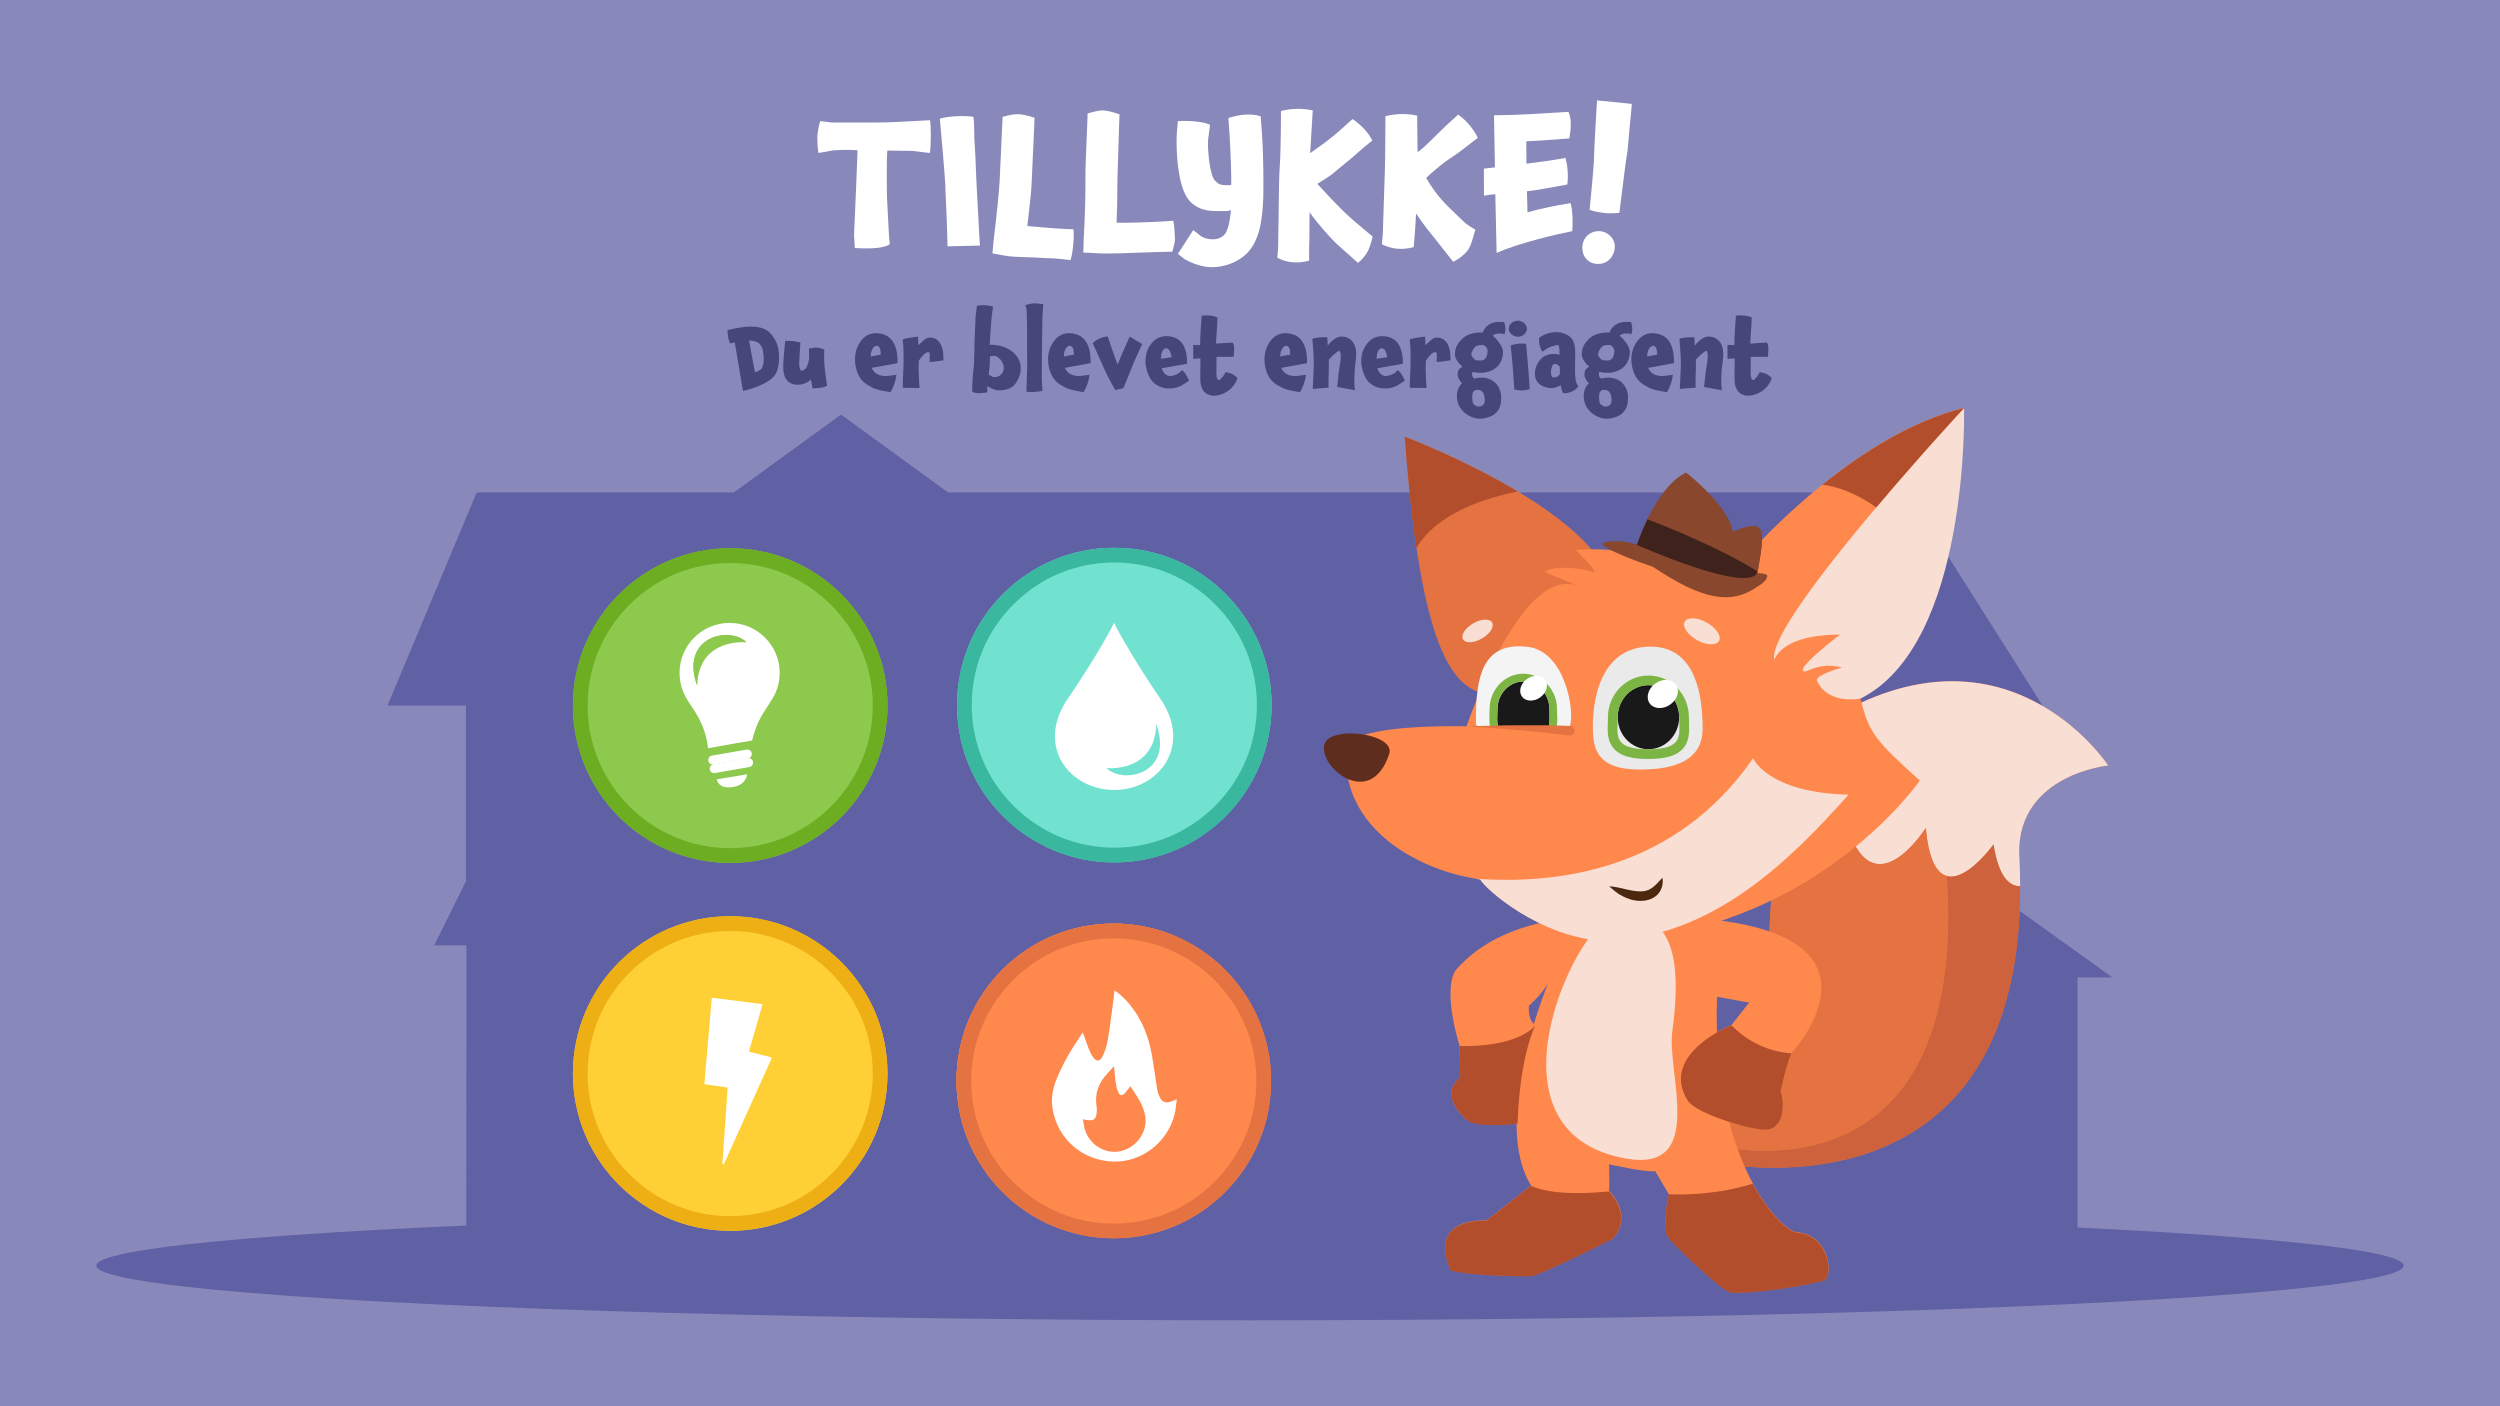 <?xml version="1.0" encoding="utf-8"?>
<!-- Generator: Adobe Illustrator 24.3.0, SVG Export Plug-In . SVG Version: 6.00 Build 0)  -->
<svg version="1.1" xmlns="http://www.w3.org/2000/svg" xmlns:xlink="http://www.w3.org/1999/xlink" x="0px" y="0px"
	width="1920px" height="1080px" viewBox="0 0 1920 1080" enable-background="new 0 0 1920 1080" xml:space="preserve">

	<g id="win">
		<rect id="background_3_" fill="#8888BA" width="1920" height="1080" />
		<ellipse id="shadow_7_" fill="#6060A5" cx="960" cy="972" rx="886" ry="42" />
		<polygon fill="#6060A5" points="1622.4,750.7 1595.5,750.7 1595.5,977.9 1014.3,977.9 1014.3,962.8 358.1,962.8 358.2,726 
		333.5,726 358.1,676.3 357.8,676.3 357.8,541.9 297.6,541.9 366.1,378.2 563.6,378.2 645.9,318.4 728.1,378.2 1465,378.2 
		1568.7,541.9 1498,541.9 1498,676.3 1518.6,676.3 1520.2,677.4 1546.4,696.2 1554.5,702 	" />
		<g>
			<path fill="#E57341" d="M1078.9,335.4c0,0,225,85.2,139.8,156.8C1139.1,559,1095.9,567.2,1078.9,335.4z" />
			<path fill="#B24E2B" d="M1165.7,377.5c-23.8,4.6-61.8,16.1-77.9,43.4c-3.5-23.9-6.5-52.2-9-85.5
			C1078.9,335.4,1123.7,352.4,1165.7,377.5z" />
			<path fill="#F9DED4" d="M1508.4,313.3c0,0,4.7,181.3-79.7,223.3c-84.4,42-77-56.9-77-56.9L1508.4,313.3z" />
			<path fill="#E57341" d="M1619.1,587.9c0,0-84.1-128.7-232.9-23.1c-30.4,21.6-26.2,210-34.8,260.7l-77.2-4.6l39.1,71.3
			c0,0,254.4,58,237.3-238.1C1550.7,594.6,1619.1,587.9,1619.1,587.9z" />
			<path fill="#F9DED4" d="M1550.7,654.2c0.5,9.2,0.8,18,0.8,26.5c-8.4,0-16.6-7.4-20.5-32.1c0,0-45.4,63.2-52.1-12.7
			c0,0-41.7,66.2-61.8-5.9c-10.6-38-17-59.8-20.8-72c142.5-93,222.8,29.9,222.8,29.9S1550.7,594.6,1550.7,654.2z" />
			<path fill="#CE623C" d="M1551.5,680.7c0.6,224.7-169.7,220.7-222.6,214.1c-5.6-4-9.6-9.1-11.8-15.2c0,0,195,51.6,177.9-206.8
			c15.5,4.4,36-24.2,36-24.2C1534.9,673.3,1543.1,680.7,1551.5,680.7z" />
			<path fill="#E57341" d="M1317.1,879.6c2.1,5.9,5.9,10.8,11.2,14.7c-7.1-0.6-12.1-1.5-14-1.9c-0.3-0.1-0.6-0.1-0.7-0.1
			c0,0-0.1,0-0.1,0c0,0,0,0,0,0l-39.1-71.3l77.2,4.6c8.6-50.7,4.3-239.1,34.8-260.7c3.4-2.4,6.8-4.7,10.1-6.9
			c1.3,4.3,2.9,9.7,5,16.6c3.8,12.8,8.9,30.7,15.8,55.4c20.1,72.2,61.8,5.9,61.8,5.9c2.2,24.8,8.5,34.8,16.1,36.9
			C1512.1,931.2,1317.1,879.6,1317.1,879.6z" />
			<path fill="#FF884D" d="M1237.9,704.5c0,0-78.6-7.6-120.1,40.8c-10.2,16.4,3.2,58,3.2,58l0.4,24.2c0,0-17.9,11.9,5.2,32.7
			c20.8,7.4,50.6,0.7,50.6,0.7l3.7-72.2c0,0-7.9-3.1-6.7-16.4c0.3,0.1,13.8-12.3,16-20.5c0.3,0-46.2,107.2-14.3,158.7l-34.4,26.9
			c0,0-45.2-3.6-27.3,38.1c13.7,4,55.6,5.1,62.3,4.3c6.7-0.7,61.5-28.2,61.5-28.2s17.6-14.6-2.2-37.1c0.3-0.2,0-20.3,0-20.3
			s30.3,6.7,35.4,5.2l10.6,18c0,0-6.4,26.4,0,33.6s39.9,40,47.3,41.4c7.4,1.5,43.9-2.2,71.4-8.9c7.4-1.5,6-35-20.8-37.2
			c-11.2-0.7-65.5-53.6-61-180.8l24.6,4.5l-13.4,17.1c0,0-55.8,22.3-33.5,58c11.9,11.9,36.6,19.4,59.5,22.3
			c6.7-0.7,17.7-8.3,11.9-29.8c-0.7-6,8.2-29,8.2-29S1481.7,694.6,1237.9,704.5z" />
			<path fill="#B24E2B" d="M1121,803.3c0,0,41.7,2.2,58-15.6c0.1-0.2-11.8,22.7-13.5,75.1c-0.3,0.4-31.5,4.1-38.9-2.6
			c-23.1-20.8-5.2-32.7-5.2-32.7L1121,803.3z" />
			<path fill="#B24E2B" d="M1375.8,808.9c0,0-25.3,0-46.1-21.6c0,0-55.8,22.3-33.5,58c6,9.7,46.9,22.3,59.5,22.3
			c12.6,0,16-16,11.9-29.8C1367.7,837.8,1370.6,821.6,1375.8,808.9z" />
			<path fill="#FF884D" d="M1210.1,422.3c51.1-3.4,52,12.5,64.8,13.6c38.3,3.4,52.8,6.8,52.8,6.8s85.2-105.7,180.7-129.5
			c0,0-148.2,160.1-145.9,192.1c0.5,6.8-1.5-17.9,50.6-17.9c0,0-37.1,28.3-26.8,28.3c2.2,0,12.6-7.4,28.3-3c0,0-19.3,5.2-19.3,9.7
			c8.2,19.3,33.5,14.1,33.5,14.1c6.7,26.8,11.4,32,45.6,63c0,0-75,109.1-225,122.7c-61.4,6.8-115.9-46-112.5-47.7
			c19.8-9.9,138.1,15.3,209.6-90.3c0,0-35.8,85.2-192.6,92c-42.2,1.8-129.5-30.7-119.3-105.7c27.3-20.5,138.1-10.2,165.3-10.2
			c22.5,0-75,1.7-75,1.7s40.9-126.1,85.2-112.5c4.7,1.4-23.9-10.2-23.9-10.2c6.5-5.1,27.3-3.4,37.5,0
			C1229.4,441.3,1210.1,422.3,1210.1,422.3z" />
			<path fill="#B24E2B" d="M1237.9,951.8c0,0-54.8,27.5-61.5,28.2c-6.7,0.7-48.6-0.3-62.3-4.3c-17.9-41.7,27.3-38.1,27.3-38.1
			l34.3-26.9c8.7,3.9,25.7,7.6,60.1,4.3C1255.3,937.4,1237.9,951.8,1237.9,951.8z" />
			<path fill="#B24E2B" d="M1400.4,983.7c-27.5,6.7-64,10.4-71.4,8.9c-7.4-1.5-40.9-34.2-47.3-41.4c-6.4-7.2,0-33.6,0-33.6l-0.2-0.4
			c11.8,0.5,37.4,0.3,64.6-8.1c13.7,25.3,28.3,37.1,33.5,37.4C1406.4,948.8,1407.8,982.3,1400.4,983.7z" />
			<path fill="#5E2D1D" d="M1066.9,579.1c-14.7,44.2-56.2,8.5-49.4-8.5C1024.3,557,1072.1,563.8,1066.9,579.1z" />
			<path fill="#EAEAEA" d="M1307.6,559.6c0,23.6-20,31.4-47.9,31.4c-19.8,0-33.8-5.1-35.9-23.6c-2-17.7,0-70.8,43.9-70.8
			C1303.6,496.7,1307.6,536.8,1307.6,559.6z" />
			<path fill="#F4F4F4" d="M1133.5,553.1c0,8.2,0.2,4.5,35,4.5c6.7,0,35.5,5.2,37.2,0c3.9-11.6-3.7-57.3-32.3-60.8
			C1138.2,492.5,1133.5,520.4,1133.5,553.1z" />
			<g>
				<path fill="#191919" d="M1188.7,559.5c-8.2-0.7-16.9-1.9-20.2-1.9c-7.4,0-13.3,0.2-17.9,0.4c-1.2-3.7-0.5-8.3-0.5-13.4
				c0-11.7,8.9-21.2,19.9-21.2c5.2,0,9.8,2.1,13.4,5.5c1,0.9,1.8,1.9,2.6,3c0.4,0.5,0.7,1.1,1.1,1.7c0.3,0.6,0.6,1.2,0.9,1.8
				c1.3,2.8,2,5.9,2,9.2C1189.9,550.4,1190.7,555.7,1188.7,559.5z" />
				<path fill="#7DB545" d="M1195.9,548.3c0-1.2-0.1-2.5-0.1-3.7c0-15-11.6-27.2-25.9-27.2c-14.3,0-25.9,12.2-25.9,27.2
				c0,1.3,0,2.6-0.1,3.9c-0.1,3.2-0.2,6.5,0.5,9.8c1.7-0.1,3.7-0.2,6.1-0.3c-1.2-3.7-0.5-8.3-0.5-13.4c0-11.7,8.9-21.2,19.9-21.2
				c5.2,0,9.8,2.1,13.4,5.5c1,0.9,1.8,1.9,2.6,3c0.4,0.5,0.7,1.1,1.1,1.7c0.3,0.6,0.6,1.2,0.9,1.8c1.3,2.8,2,5.9,2,9.2
				c0,5.8,0.8,11.1-1.2,14.9c2.2,0.2,4.3,0.3,6.3,0.4C1196.2,556.1,1196.1,552,1195.9,548.3z" />
			</g>
			<g>
				<ellipse fill="#191919" cx="1266" cy="550.8" rx="23.6" ry="24.6" />
				<path fill="#7DB545" d="M1266,526.2c13.1,0,23.6,11,23.6,24.6c0,13.6,3.9,24.6-23.6,24.6c-27.9,0-23.6-11-23.6-24.6
				C1242.4,537.2,1253,526.2,1266,526.2 M1266,518.8c-17.1,0-31.1,14.4-31.1,32c0,1.5-0.1,3-0.1,4.5c-0.3,6.7-0.5,14.3,5.1,20.2
				c4.9,5.1,13,7.4,26.1,7.4c13,0,21-2.3,26-7.4c5.7-5.9,5.4-13.6,5.2-20.3c0-1.4-0.1-2.9-0.1-4.3
				C1297.1,533.2,1283.2,518.8,1266,518.8L1266,518.8z" />
			</g>

			<ellipse transform="matrix(0.813 -0.582 0.582 0.813 -71.984 842.702)" fill="#FFFFFF" cx="1277.4"
				cy="533.5" rx="12.4" ry="9.9" />

			<ellipse transform="matrix(0.49 -0.872 0.872 0.49 243.149 1386.835)" fill="#F9DED4" cx="1307.2"
				cy="485.5" rx="7.7" ry="15.1" />
			<ellipse transform="matrix(0.866 -0.5 0.5 0.866 -90.249 632.295)" fill="#F9DED4" cx="1134.8" cy="484.6"
				rx="12.9" ry="6.7" />
			<path fill="#E57341" d="M1204.9,564.9c-6.4-0.9-13-1.6-19.5-2.3c-6.5-0.7-13.1-1.3-19.6-1.9c-6.6-0.6-13.1-1.1-19.7-1.5
			c-6.6-0.5-13.1-0.9-19.7-1.3c6.6-0.2,13.2-0.5,19.8-0.6c6.6-0.2,13.2-0.3,19.8-0.3c6.6,0,13.2,0,19.8,0c6.6,0.1,13.2,0.2,19.9,0.5
			c2.1,0.1,3.6,1.8,3.6,3.9c-0.1,2.1-1.8,3.6-3.9,3.6C1205.1,564.9,1205,564.9,1204.9,564.9L1204.9,564.9z" />
			<path fill="#89472E" d="M1249.7,416.4c-8-1.5-21.6-0.7-18.6,2.2c5.9,5.9,38.3,16.7,38.3,16.7c38.3,25.7,59.8,28.9,79.2,16
			c2.2-1.5,8.9-5.2,8.6-9.3c0-3.5-36.4-1.8-36.4-1.8C1323,439.9,1269.1,420.2,1249.7,416.4z" />
			<path fill="#89472E" d="M1294.8,363c0,0,32.8,25.6,35.8,45.5c0,0,14.2-6.6,19.4-3.6c5.2,3,3.4,13.4,0,33.4
			c-3.3,20-92.9-19.8-92.9-19.8S1270.8,375.2,1294.8,363z" />
			<path fill="#F9DED4" d="M1237.9,704.5c41.7-7,55.4,21.1,46.4,88c-4.2,31.2,26,107.1-34.2,97.5
			C1133.3,870.7,1210.7,710.7,1237.9,704.5z" />

			<ellipse transform="matrix(0.813 -0.582 0.582 0.813 -87.882 784.102)" fill="#FFFFFF" cx="1178.1"
				cy="529" rx="11" ry="8.7" />
			<path fill="none"
				d="M1328.9,894.8c-7.5-0.9-12.7-1.9-14.6-2.4c1.9,0.4,6.9,1.3,14,1.9C1328.5,894.5,1328.7,894.6,1328.9,894.8z" />
			<path fill="#B24E2B" d="M1508.4,313.3c0,0-32.9,35.5-67.4,76.4c-16.1-11.2-29.9-16.1-41.4-17.4
			C1430.5,347.4,1468.5,323.2,1508.4,313.3z" />
			<path fill="#F9DED4" d="M1419.7,610.3c-46.3,51.9-104.6,109.4-186.7,112.5c-50.8-2.5-93.3-41-96.2-47.4c-1.3-0.2-2.6-0.3-3.9-0.6
			c63.7,4.8,154.2-6.7,213.5-92.5C1346.5,582.4,1357.2,608.8,1419.7,610.3z" />
			<path fill="#4C280F" d="M1235.7,680.9c0.1,0,0.3-0.1,0.4-0.1c0.2,0,0.3,0,0.5,0c0.3,0,0.6,0,0.9,0c0.6,0,1.2,0.1,1.8,0.2
			c1.2,0.2,2.3,0.4,3.3,0.6c2.2,0.4,4.2,0.9,6.2,1.4c4,0.9,7.8,1.6,11.1,1.6c3.3,0,5.9-0.7,8.7-2.6c2.8-1.9,5.2-4.8,8.1-7.9
			c0.2,1,0.3,1.9,0.3,2.9c-0.1,1-0.1,2-0.3,2.9l-0.4,1.5c-0.2,0.5-0.4,1-0.6,1.5c-0.1,0.2-0.2,0.5-0.3,0.7l-0.4,0.7
			c-0.3,0.5-0.5,1-0.9,1.4c-1.4,1.9-3.5,3.5-6,4.6c-2.5,1.1-5.4,1.6-8.1,1.6c-2.7,0-5.3-0.4-7.6-1.1c-2.3-0.7-4.5-1.6-6.4-2.6
			c-2-1-3.8-2.2-5.4-3.5c-0.8-0.6-1.6-1.3-2.4-2l-1.2-1C1236.6,681.4,1236.2,681.1,1235.7,680.9z" />
			<path fill="#89472E" d="M1350.1,438.3c0,0.2-0.1,0.4-0.1,0.6c-29.8-18.4-69.3-34.2-84.7-40.1c6.4-13.1,16.4-29.1,29.6-35.8
			c0,0,32.8,25.6,35.8,45.5c0,0,14.2-6.6,19.4-3.6C1355.2,407.9,1353.4,418.2,1350.1,438.3z" />
			<path fill="#3F221B"
				d="M1349.9,438.9c-5.1,18.6-92.7-20.4-92.7-20.4s2.8-8.8,8-19.7C1280.7,404.7,1320.1,420.5,1349.9,438.9z" />
		</g>
		<g>
			<g>
				<circle fill="#8CC94D" cx="560.8" cy="541.9" r="120.8" />
				<path fill="#6DAD21" d="M560.8,432.4c29.2,0,56.7,11.4,77.4,32.1c20.7,20.7,32.1,48.2,32.1,77.4s-11.4,56.7-32.1,77.4
				c-20.7,20.7-48.2,32.1-77.4,32.1s-56.7-11.4-77.4-32.1c-20.7-20.7-32.1-48.2-32.1-77.4s11.4-56.7,32.1-77.4
				C504.1,443.8,531.6,432.4,560.8,432.4 M560.8,421C494.1,421,440,475.1,440,541.9s54.1,120.8,120.8,120.8s120.8-54.1,120.8-120.8
				S627.6,421,560.8,421L560.8,421z" />
			</g>
			<g>
				<path fill="#FFFFFF" d="M560.3,478.4c-21.2,0-38.4,17.2-38.4,38.4c0,7.6,2.2,14.6,5.9,20.5c3.7,6.8,13.8,17.4,15.9,37
				c0,0.2,0.2,0.3,0.4,0.3c3.4-0.7,33.5-6,33.5-5.9c3.7-13.7,5.7-16.6,14-29.6c4.5-6.3,7.2-14,7.2-22.3
				C598.8,495.6,581.5,478.4,560.3,478.4z" />
				<path fill="#FFFFFF" d="M574.5,582.5l-26.5,4.6c-1.9,0.3-3.7-0.9-4-2.8l0,0c-0.3-1.9,0.9-3.7,2.8-4l26.5-4.6
				c1.9-0.3,3.7,0.9,4,2.8l0,0C577.7,580.4,576.4,582.2,574.5,582.5z" />
				<path fill="#FFFFFF" d="M550.5,598.5c0,0,0.8,7.6,11.9,6c11.1-1.5,11.3-9.8,11.3-9.8L550.5,598.5z" />
				<path fill="#FFFFFF" d="M575.5,589.1l-26.4,4.6c-1.9,0.3-3.7-0.9-4-2.8l0,0c-0.3-1.9,0.9-3.7,2.8-4l26.4-4.6
				c1.9-0.3,3.7,0.9,4,2.8v0C578.6,587,577.3,588.8,575.5,589.1z" />
			</g>
			<path fill="#8CC94D" d="M535.4,526.5c-1.3-42.9,37.9-33.3,37.9-33.3C560,480.2,521.9,489.3,535.4,526.5z" />
			<path fill="#8CC94D" d="M535.4,526.6c1.2-37.2,37.9-33.3,37.9-33.3C560,480.5,521.9,489.4,535.4,526.6z" />
		</g>
		<g>
			<g>
				<circle fill="#71E2D0" cx="855.8" cy="541.5" r="120.8" />
				<path fill="#39B79F" d="M855.8,432c29.2,0,56.7,11.4,77.4,32.1c20.7,20.7,32.1,48.2,32.1,77.4c0,29.2-11.4,56.7-32.1,77.4
				C912.5,639.6,885,651,855.8,651s-56.7-11.4-77.4-32.1c-20.7-20.7-32.1-48.2-32.1-77.4c0-29.2,11.4-56.7,32.1-77.4
				C799,443.4,826.5,432,855.8,432 M855.8,420.7c-66.7,0-120.8,54.1-120.8,120.8S789,662.4,855.8,662.4s120.8-54.1,120.8-120.8
				S922.5,420.7,855.8,420.7L855.8,420.7z" />
			</g>
			<path fill="#FFFFFF" d="M855.7,606.7L855.7,606.7c-33.2,0-59.4-31.7-37.4-67.4c26.5-39,36.3-58.8,37.3-61c0,0,0-0.1,0-0.1
			c0,0,0,0.1,0,0.1c1.1,2.2,10.8,22,37.3,61C914.9,575,888.7,606.7,855.7,606.7z" />
			<path fill="#71E2D0" d="M888,556.3c-1.2,37.6-38.3,33.6-38.3,33.6C863.3,602.8,901.7,593.8,888,556.3z" />
		</g>
		<g>
			<circle fill="#FFCF36" cx="560.8" cy="824.5" r="120.8" />
			<path fill="#FFFFFF" d="M541,832c1.9-21.8,3.7-43.3,5.6-65.2c0-0.3,0.3-0.5,0.6-0.5c12.6,1.6,25.1,3.2,37.8,4.8
			c0.3,0,0.6,0.4,0.5,0.7c-3.4,11.8-6.7,23.5-10.2,35.3c-0.1,0.3,0.1,0.6,0.4,0.7c5.5,1.4,10.9,2.8,16.5,4.2
			c0.3,0.1,0.5,0.5,0.4,0.8c-12.3,27.2-24.5,54.3-36.7,81.4c-0.6-0.2-0.5-0.1-1.1-0.3c1.3-19.3,2.6-38.7,4-58.1
			c0-0.3-0.2-0.5-0.5-0.6c-5.7-0.9-11.2-1.7-16.9-2.5C541.1,832.5,540.9,832.3,541,832z" />
			<path fill="#EDAF14" d="M560.8,715c29.2,0,56.7,11.4,77.4,32.1c20.7,20.7,32.1,48.2,32.1,77.4s-11.4,56.7-32.1,77.4
			c-20.7,20.7-48.2,32.1-77.4,32.1c-29.2,0-56.7-11.4-77.4-32.1c-20.7-20.7-32.1-48.2-32.1-77.4s11.4-56.7,32.1-77.4
			C504.1,726.4,531.6,715,560.8,715 M560.8,703.6c-66.7,0-120.8,54.1-120.8,120.8s54.1,120.8,120.8,120.8s120.8-54.1,120.8-120.8
			S627.6,703.6,560.8,703.6L560.8,703.6z" />
		</g>
		<g>
			<g>
				<circle fill="#FF884D" cx="855.1" cy="829.8" r="120.5" />
				<path fill="#E57341" d="M855.1,720.7c29.1,0,56.5,11.3,77.1,32c20.6,20.6,32,48,32,77.1c0,29.1-11.3,56.5-32,77.1
				c-20.6,20.6-48,32-77.1,32s-56.5-11.3-77.1-32c-20.6-20.6-32-48-32-77.1c0-29.1,11.3-56.5,32-77.1
				C798.5,732,825.9,720.7,855.1,720.7 M855.1,709.3c-66.5,0-120.5,53.9-120.5,120.5s53.9,120.5,120.5,120.5s120.5-53.9,120.5-120.5
				S921.6,709.3,855.1,709.3L855.1,709.3z" />
			</g>
			<circle fill="#FF884D" cx="855.4" cy="830.2" r="120.8" />
			<path fill="#E57341" d="M855.4,720.7c29.2,0,56.7,11.4,77.4,32.1c20.7,20.7,32.1,48.2,32.1,77.4c0,29.2-11.4,56.7-32.1,77.4
			s-48.2,32.1-77.4,32.1s-56.7-11.4-77.4-32.1s-32.1-48.2-32.1-77.4c0-29.2,11.4-56.7,32.1-77.4
			C798.7,732.1,826.2,720.7,855.4,720.7 M855.4,709.3c-66.7,0-120.8,54.1-120.8,120.8S788.7,951,855.4,951s120.8-54.1,120.8-120.8
			S922.2,709.3,855.4,709.3L855.4,709.3z" />
			<path fill="#FFFFFF" d="M855.9,760.6c6.6,4.5,11.5,10,15.8,16.3c7.9,11.6,11.8,24.7,13.8,38.5c1,7.1,2.1,14.1,3.2,21.2
			c0.3,2,1.1,4,1.9,5.9c1.8,3.8,4.5,4.9,8.5,3.6c1.4-0.4,2.7-1.1,4.7-1.9c-0.6,4-0.8,7.7-1.6,11.2c-5.3,22-25.6,37.5-47.6,36.7
			c-23.5-0.9-42.4-17.5-46.2-40.4c-1.2-7.2-0.2-14.2,2.3-21c5.1-13.5,12.6-25.6,20.6-37.4c0.1-0.1,0.2-0.1,0.4-0.2
			c1.5,4.1,2.8,8.3,4.4,12.3c0.8,2,1.7,4,2.9,5.8c2.9,4.6,5.9,4.4,8.1-0.6c1.6-3.6,2.9-7.5,3.6-11.4c1.7-10.1,2.9-20.2,4.3-30.3
			C855.5,766,855.6,763.5,855.9,760.6z M855.6,818.8c-1.7,1.9-3.1,3.5-4.6,5.1c-7.2,7.3-10.5,15.9-8.8,26.2c0.3,1.6,0.1,3.4,0,5.1
			c-0.4,4-2.3,5.6-6.3,5.1c-1.3-0.1-2.5-0.4-4.2-0.7c0.5,2.7,0.7,5,1.3,7.3c3.3,12,15.4,19.6,27.1,17.3
			c12.2-2.4,21.2-14.3,19.5-26.6c-1.3-9-6.7-16.1-11.5-23.4c-1.5,2-2.7,3.8-4.3,5.5c-2,2.1-3.8,1.8-5-0.9c-0.9-2.1-1.5-4.4-1.8-6.6
			C856.3,827.8,856.1,823.5,855.6,818.8z" />
			<path fill="none" d="M855.6,817.4c0.5,4.8,0.7,9,1.3,13.3c0.3,2.3,1,4.5,1.8,6.6c1.1,2.7,3,3,5,0.9c1.5-1.6,2.7-3.5,4.3-5.5
			c4.9,7.3,10.3,14.4,11.5,23.4c1.7,12.3-7.3,24.2-19.5,26.6c-11.7,2.3-23.8-5.3-27.1-17.3c-0.6-2.3-0.9-4.6-1.3-7.3
			c1.7,0.3,2.9,0.6,4.2,0.7c4,0.4,6-1.2,6.3-5.1c0.2-1.7,0.3-3.4,0-5.1c-1.6-10.3,1.6-18.9,8.8-26.2
			C852.5,820.9,853.9,819.3,855.6,817.4z" />
		</g>
		<g>
			<path fill="#FFFFFF"
				d="M714.2,117.5l-13.6-1.6l-19.1-0.3c-0.7,6.6-0.3,19.5-0.4,29.5c-0.1,6.9,0.6,13.9,1.6,35l0.6,7.5
			c-4.6,3-13.3,3.6-26.8,2.9l-0.6-9.9l1.6-37l1.1-28.2c-5.9-0.4-11.8-0.4-18.8,0.1l-11.2,2c-0.9-4.3-0.9-11-0.9-13.2
			c0-0.9,1.1-8,2.2-11.3l9,1.1c9,0.1,16.2-0.1,32.3,0c11.5,0.1,30.4-1.1,30.4-1.1l12.6-0.7C715.2,96,715,111.6,714.2,117.5z" />
			<path fill="#FFFFFF" d="M726.1,146c0-1.1-0.1-2.6-0.1-3.9c-0.4-7.7-3.3-41.9-4.2-51c8.6-2.4,21.2-2.2,25.8-1.4c1,7,0.3,14,1,21.9
			c0.7,8.6,0.9,22.2,1.7,35.4c0.6,9.2,1.6,32.3,2.3,41.6l-24.9,0.6l-0.6-20.4C726.6,159.7,726.5,152.2,726.1,146z" />
			<path fill="#FFFFFF" d="M822.2,199.7c-6.5-0.6-10.6-1.3-16.9-1.4c-5.2-0.1-10.9-0.7-15.9-0.7c-7.6-0.3-13.5-0.4-18.6-1.4l-8.6-1.6
			l0.9-9.9c2.6-21.2,4-36.3,4.6-45.3l2.3-49.7c5.9-1.6,9.3-2,11.5-2c2.7,0,7,0.7,13,2.7l-0.3,8.5l-1.9,41.6
			c-0.4,8.3-1.1,13.8-3.3,33.1c11.9,0.9,16.3,1.6,28.2,2.2l7.2,0.3C825,180.2,824.4,192.6,822.2,199.7z" />
			<path fill="#FFFFFF" d="M901.1,169.5c0.6,2.2,1.3,11.6,1.3,13.9c0,1.9-0.6,4.9-2,9.9c-6.3,0.1-18.5,0.4-24.9,0.7
			c-8.6,0.4-17.8,0.7-26.4,0.7c-6.2,0-11.5-0.7-17.1-0.7l0.3-10.5c1-18.3,1.3-31.8,1.3-41.3v-4.6c-0.1-8.6,0.6-22.2,1.3-39.6
			l0.4-10.9c6-1.7,9.3-2.3,11.5-2.3c2.9,0,7.2,1,13,3l-0.3,8.3l-1.3,41.4c-0.1,2.9-0.1,6.3-0.1,10.6c-0.1,7.9,0,10.5-0.6,22.9
			C857.5,171.3,883.3,171,901.1,169.5z" />
			<path fill="#FFFFFF" d="M970.3,140c0,4.4,0,8.3-0.1,11.6c-0.7,17.9-2.9,33.5-13,43.4c-6.5,6.2-16.5,10.2-26.2,10.2
			c-8.2,0-16.1-3.2-21.4-6.3l-5-3.9l11.8-18.3l6.3,4.9c2,1.3,5.4,2.2,8.9,2.2c2.9,0,6-0.9,8.5-3.3c3-3,4.4-10.5,5.3-19.1
			c-2.3,0.4-1.3,0.7-4.3,0.7c-9.2,0-18.1,1-26.5-6.7c-9.3-8.9-11-32.8-11-47.7c0-3.4,0.3-8.2,1-14.6c6.5-0.7,19.5,0.1,24.7,2.7l-1,8
			c-0.3,1.4-0.6,3.9-0.6,6.6c0,7.7,1.7,25.1,5.6,28.5c3.4,3.6,5.7,3.3,10.6,3.3c1.9,0-0.1,0,1.7-0.3v-4c0-10.2-1-32.8-2.2-47.3
			c9.2-2.9,17.5-3.6,24.8-1.3l1,13.5C969.9,111.9,970.3,127.3,970.3,140z" />
			<path fill="#FFFFFF" d="M1039.4,120.2h0.1l-16.8,13.8h0.1c-1.1,0.9-4.4,3-9,5.9l0.1-0.1l-2.2,1.4c6.9,7.3,11,12,13,13.9
			c6.6,6.9,12.8,12.6,18.2,17.1l11.3,9.5c-1,4.3-2.2,8.2-3.7,11.2c-1.9,3.6-4.7,6.7-7.6,9l-15.9-14.2c-5-4.6-15.9-16.9-21.2-24.7
			c-0.3,8.2,0,21.5-0.4,27.2c-0.1,1.9,0.1,8.7,0,10c-8.7,2.3-16.8,1.7-24.4-2.2l0.6-8c0.1-15.9,0.6-32,0.7-48c0-4.2,0.3-11,0.9-20.4
			c0.4-9.5,0.6-32,0.6-36.4c9-2.2,17.2-2,24.4-0.4l-2,32.8c6.5-4.6,15.9-11,24.8-19.2l7.7-7c7.5,5.2,12.5,10.9,15.2,16.5l-7.2,5.9
			L1039.4,120.2z" />
			<path fill="#FFFFFF" d="M1105.5,127.7c-1.1,1-6.6,5.4-10.2,8.9c4.4,7.7,8.2,12.5,11.9,16.8c3.6,4.3,12,11.9,16.6,16.5
			c2.4,2.6,9.3,6.5,9.3,6.5c-1.3,3.7-3,12.2-5.9,15.9s-7.6,7.2-11.2,8.7l-13.3-16.9c-4.2-5.3-9.6-11.6-15.2-20.2
			c-0.4,8.2-0.6,12.2-1.1,17.9l-0.7,8c-8.6,2.3-16.6,1.7-24.4-2.2l0.7-8c0.6-21.6,1.1-32,1.6-49.3c0.3-9.5,0.4-36.7,0.4-41.1
			c9.2-2.2,17.3-2,24.4-0.4l0.3,28.1c6.5-4.6,14.6-13.8,23.5-21.9l7.7-7c7.3,5.2,12.3,12.2,15.1,17.8l-14.3,11
			C1115.8,120.5,1111.7,122.5,1105.5,127.7z" />
			<path fill="#FFFFFF" d="M1149.4,194.2l-1-45c-3,0.1-8.7,1.1-8.7,1.1l-0.1-20.8c1.4,0,7.2-0.9,8.5-1c-0.1-12.8-0.6-28.4-0.7-40
			c2.7,0.1,13.3-0.3,16.2-0.3c2.4,0,20.4-1,41-2.3c2.2,5.6,1.7,8.9,1.7,11.2c0,1.7,0,3-1.1,9.2c-11.6,1-13.3,1-14.8,1.1
			c-6.3,0.4-7.7,0.7-18.2,1.1c0,5.7,0,11.6,0.1,17.2c8.5-1.1,22.4-2.9,30-4.4c1.4,5,2.4,12.9,1.4,20.4c-18.9,3.4-21.1,4-31,5.2
			l0.4,16.1c8.9-2.4,21.2-5.2,33.1-7c1.9,6.7,1.7,17.1,1.3,21.5C1195.5,179.9,1166.9,186.5,1149.4,194.2z" />
			<path fill="#FFFFFF"
				d="M1227.5,202.7c-8,0-12.3-5.7-12.3-12.6c0-6.6,5-12.6,12.8-12.6c6.3,0,12.2,5.2,12.2,12
			C1240.1,195.9,1235.5,202.7,1227.5,202.7z M1220.8,161.2c0,0,3.7-37.1,3.4-40.4c-0.1-3.7,2.3-43.7,2.3-43.7l26.8,2.7
			c-0.7,6.3-2.9,30.8-3.3,35.6c-0.7,4.2-1.9,12-2.9,20.8l-3.4,27.2c0,0-7.2,1-12.6,0C1225.8,163,1220.8,161.2,1220.8,161.2z" />
		</g>
		<g>
			<g>
				<path fill="#46467A" d="M595.9,286.9c-3.5,6.2-13.9,10.6-25.3,13.4l-6.3-37.3c-1.2,0.3-2.6,0.6-3.6,0.8c-1.1-2.5-1.4-4.4-1.6-5.6
				c-0.1-0.6-0.4-2.1-0.4-4.7c3-0.6,8.3-1.8,9.4-1.9c8.1-1.4,15.7-1,20.4,1.8c3.9,2.3,8.3,8.3,9.4,15.3
				C598.9,275.9,598.1,282.7,595.9,286.9z M582,263c-1.8-1-4.3-1.4-6.7-1.5c1.5,8.8,2.7,15.1,4.5,24.4c1.5-0.7,5-1.3,5.8-4.2
				c1-2.7,1.4-6.3,0.3-12.4C585.4,265.9,583.1,263.7,582,263z" />
				<path fill="#46467A"
					d="M624,298.3c-0.2-2.1-1.1-6.4-1.2-6.9c-2.4,2.6-6.8,4.1-9.9,4.1c-7.6,0-11.4-4.6-11.4-13.9
				c0-2.6,0.2-5.7,0.6-9.6c0.3-2.7,0.7-7.7,0.9-10.3c4.8,0,8.7,0.5,11.7,1.3c-0.5,7.4-0.9,14-0.9,16.3c0,3.1,0.7,5,1.8,5.5
				c0.9,0,3.4-1.7,3.9-2.8c0.6-1.4,1.1-2.5,1.7-5.3c0.5-2.6,0-6.7,0.1-9c2.5-0.4,4.8-0.8,5.7-0.8c1.4,0,3.4,0.5,6.1,1.5
				c-0.1,0.9-0.2,3.5-0.2,4.4c0,2.7,0.1,6.5,0.4,9.1c0.4,3.7,1.1,9.7,1.9,14.3l-2,0.9C631.8,297.7,628.7,298.1,624,298.3z" />
				<path fill="#46467A" d="M680.6,288.8c0.8,0,3.8-0.4,7.9-1c-0.6,4.8-2.1,9.2-4.6,13.4l-5-0.9c-3.4-0.6-6.8-1.5-9.5-2.9h0.1
				c-4.6-2.2-7.7-4.9-9.5-8.1c-2.4-4.3-3.4-8.9-3.4-13.5c0-2.7,0.6-5.9,1.5-8.4c3.2-7.8,8.6-12,15.6-11.5h-0.1
				c10.7,0.6,16,8.3,15.7,23l-19.8,3.6C671.4,286.9,675,288.8,680.6,288.8z M676.4,272.4c-0.1-2-0.1-3.3-0.6-4.8
				c-0.6-1.5-1.5-2-2.7-2c-1-0.1-2.8,1.3-3.6,3.6c-0.6,1.7-0.8,3.3-0.8,4.6C671.2,273.2,673.7,272.9,676.4,272.4z" />
				<path fill="#46467A" d="M724.6,276.7c0,0-7.3,1.3-10.7,1.3l0.2-5.2c0-1.2-0.3-2.6-1.3-2.4c-1.8,0.4-2.6,0.9-5.4,4.1l-1.7,2.5
				c-0.1,2.7-0.3,5.8-0.1,9c0.1,3.3,0,3.8,0.6,12l-12.9-0.2l0.1-5.6c0.4-8.1,0.7-12.3,0.5-21.9c-0.1-3.8-0.2-5.6-0.6-9.6
				c2.7-1.2,11.7-2.2,11.7-2.2c0.1,3,0.4,6.6,0.4,6.6c1.5-1.4,5.2-5.5,7.4-5.7c3.6-0.5,6,0.5,8.2,2.9c2,2,3.5,7,3.4,10L724.6,276.7z
				" />
				<path fill="#46467A"
					d="M778.4,296.3c-2.7,2.5-7.5,3.8-12.6,3.4c-3.2-0.4-6.3-2.6-7.6-3.1c0,0.7,0.1,4.1,0,4.8
				c-3.3,0.5-5.9,0.7-7.6,0.6c-1-0.1-1.1-0.1-4-1.1c0.1-2.5,0.1-7.3,0.5-12.1l0.9-8.9c0.1-1.3,0.2-4.7,0.3-10.6
				c0.1-10.9,0.6-15.8,0.9-24.7c0-1,0.1-2.5,0.3-3.5c0.1-1.6,0.6-4.8,0.8-6.3c4.3-0.8,8.5-0.5,12.3,0.6l-0.5,4.1
				c-0.3,1.8-0.5,3.9-0.7,6c-0.6,6.5-0.9,11.8-1.3,19.3c1.3-0.1,2.5-0.1,3.7,0.1c4.7,0.4,10,1.9,14.9,6.2c3.8,3.6,5.6,8.1,5.2,13
				C783.6,288.3,781.3,293.6,778.4,296.3z M769.1,277.2c-0.6-1.2-3.4-3.8-5.2-3.9c-1.5-0.1-2.6,0.1-3.6,0.6c0,0.5-0.1,0.7,0,1.1
				l-0.2,5.9l-0.8,6.8c1.9,1.3,3.2,1.9,4,1.9c1.8,0.2,3.9-0.3,5.5-2c1.5-1.4,1.9-2.5,2.1-4.8C771,280.2,769.9,278.7,769.1,277.2z" />
				<path fill="#46467A" d="M788.3,300.7c0,0,0.2-7.2,0.3-10.9c0.5-7.4,0.2-13.7,0.2-22.1c0-9.2,0.1-18.8-0.3-27.9
				c0.1-1.8-0.6-4-1.1-5.3c3.2-1.2,5.4-1.6,7.6-1.5c0.7,0,5.2,0.4,6.2,0.6c-1,13-0.6,18.3-0.9,28.1c-0.1,4-0.1,17.6-0.2,26
				c-0.1,4.9,0.4,9.9,0.5,12.3C799.2,300.7,791.2,301.7,788.3,300.7z" />
				<path fill="#46467A" d="M828.9,288.8c0.8,0,3.8-0.4,7.9-1c-0.6,4.8-2.1,9.2-4.6,13.4l-5-0.9c-3.4-0.6-6.8-1.5-9.5-2.9h0.1
				c-4.6-2.2-7.7-4.9-9.5-8.1c-2.4-4.3-3.4-8.9-3.4-13.5c0-2.7,0.6-5.9,1.5-8.4c3.2-7.8,8.6-12,15.6-11.5h-0.1
				c10.7,0.6,16,8.3,15.7,23l-19.8,3.6C819.8,286.9,823.3,288.8,828.9,288.8z M824.7,272.4c-0.1-2-0.1-3.3-0.6-4.8
				c-0.6-1.5-1.5-2-2.7-2c-1-0.1-2.8,1.3-3.6,3.6c-0.6,1.7-0.8,3.3-0.8,4.6C819.5,273.2,822.1,272.9,824.7,272.4z" />
				<path fill="#46467A"
					d="M869.5,281.5l-6.7,16.6c-1.8,0.5-4.6,1.2-6.4,1.4l-4.8-8.9c-1.4-2.7-2.4-4.8-3.3-6.8
				c-1-2.2-1.8-3.9-2.8-6.2c-1-2.4-2.1-4.6-3.1-6.9l-3.2-7.2c3.1-2.9,6.8-4.6,11.5-5.2c0.9,2.9,3.2,9.5,5.5,16
				c0.8,2.2,1.5,4.1,2.2,5.7c1.7-4.3,3.8-9.7,6.2-14.6l-0.1,0.1l3.1-7l9.6,5.7l-2.8,6.2C873.7,272,871.3,276.9,869.5,281.5z" />
				<path fill="#46467A" d="M898.4,288.8c2.1,0,6.9-1.2,9.3-4.6c2.9,1.7,5.5,8.2,5.5,8.2c-2.9,1.5-6.9,6-15.3,6
				c-7.4,0-12.4-4.2-14.3-7.4c-2.4-3.9-3.9-9.5-3.9-13.4c0-2.7,0.6-6.6,1.7-9c3.2-7.1,8.6-10.9,15.5-10.4
				c10.3,0.6,14.9,8.1,14.8,21.2l-19.5,3.4C893.1,286.4,896.1,288.8,898.4,288.8z M899.9,274.3c-0.5-2.2-1.2-4.2-1.5-4.8
				c-0.6-1.2-1.3-1.8-2.7-2c-0.8-0.1-2,0.2-3.1,2.5c-0.9,1.8-0.9,3.9-1,5.6C894.2,275.3,897.4,274.6,899.9,274.3z" />
				<path fill="#46467A" d="M934.3,274.1c0,2.5-0.1,7.1-0.1,13.1c0,2.3,0.5,4.7,2.1,4.7c1.2-0.1,4.8-5.4,5-6.1
				c3.9,0.6,6.8,1.8,9.1,4.7c-3.1,9.1-11.8,13.4-18.1,13.4c-0.8,0-1.8-0.1-2.6-0.3h0.1c-5.3-1.1-8.1-5.5-8-13.1c0-1.3,0-4.4,0.1-9.2
				v-6.1c-2.2,0.2-4.5,0.3-5.5,0.4v-10.7c1.8,0,4.6,0.2,5.3,0.1c0-2.2,0-4.3,0.1-5.6c0.1-4.3,0.7-10.6,1.1-17
				c4.7-0.5,8.8-0.1,12.1,1.3l-0.1,4.3l-0.2,2.8c-0.1,2.6-0.3,4.7-0.6,9.2c-0.1,1.6-0.1,0.8-0.1,3.9c2.2-0.2,4.9-0.3,7.1-0.5
				l5.7-0.3c1.1,2.2,1,4.3,1,5.9c0,0.9-0.2,4-0.4,5l-6.9,0.1C938.9,274,936,274,934.3,274.1z" />
				<path fill="#46467A" d="M995.1,288.8c0.8,0,3.8-0.4,7.9-1c-0.6,4.8-2.1,9.2-4.6,13.4l-5-0.9c-3.4-0.6-6.8-1.5-9.5-2.9h0.1
				c-4.6-2.2-7.7-4.9-9.5-8.1c-2.4-4.3-3.4-8.9-3.4-13.5c0-2.7,0.6-5.9,1.5-8.4c3.2-7.8,8.6-12,15.6-11.5h-0.1
				c10.7,0.6,16,8.3,15.7,23l-19.8,3.6C985.9,286.9,989.5,288.8,995.1,288.8z M990.9,272.4c-0.1-2-0.1-3.3-0.6-4.8
				c-0.6-1.5-1.5-2-2.7-2c-1-0.1-2.8,1.3-3.6,3.6c-0.6,1.7-0.8,3.3-0.8,4.6C985.7,273.2,988.3,272.9,990.9,272.4z" />
				<path fill="#46467A" d="M1040.1,293.7c0,0.7,0,1.3,0.5,6l-13.7-2.5c0.4-2.7,0.4-4.1,0.6-5.5c0.3-1.9,0.6-6.3,1.3-9.9
				c0.5-2.8,0.9-5.4,0.9-8.5c0-1.8-0.4-3.4-1.1-3.9c-1.3,0.1-6,4.3-8.1,6.9c0.1,4.4,0.1,6.3,0,8.3c-0.1,1.7-0.3,12-0.1,13.1l-12.2,1
				c0,0,0.8-15.4,0.8-20c0.1-4.1-1.1-18.6-1.1-18.6c2.3-0.6,6.9-1.5,11.5-1c0,0,0.3,5.6,0.3,6.4c1.7-2.6,5.6-6.2,9.1-6.9
				c1.5-0.3,4.2,0,5.5,0.5c6,2.6,7.3,7.9,7.3,13.2c0,2.4-0.6,5.5-0.8,8.1C1040.4,283.2,1040.1,289.3,1040.1,293.7z" />
				<path fill="#46467A" d="M1064.1,288.8c2.1,0,6.9-1.2,9.3-4.6c2.9,1.7,5.5,8.2,5.5,8.2c-2.9,1.5-6.9,6-15.3,6
				c-7.4,0-12.4-4.2-14.3-7.4c-2.4-3.9-3.9-9.5-3.9-13.4c0-2.7,0.6-6.6,1.7-9c3.2-7.1,8.6-10.9,15.5-10.4
				c10.3,0.6,14.9,8.1,14.8,21.2l-19.5,3.4C1058.7,286.4,1061.7,288.8,1064.1,288.8z M1065.5,274.3c-0.5-2.2-1.2-4.2-1.5-4.8
				c-0.6-1.2-1.3-1.8-2.7-2c-0.8-0.1-2,0.2-3.1,2.5c-0.9,1.8-0.9,3.9-1,5.6C1059.8,275.3,1063,274.6,1065.5,274.3z" />
				<path fill="#46467A"
					d="M1114,276.7c0,0-7.3,1.3-10.7,1.3l0.2-5.2c0-1.2-0.4-2.6-1.3-2.4c-1.8,0.4-2.6,0.9-5.4,4.1l-1.7,2.5
				c-0.1,2.7-0.3,5.8-0.1,9c0.1,3.3,0,3.8,0.6,12l-12.9-0.2l0.1-5.6c0.4-8.1,0.7-12.3,0.5-21.9c-0.1-3.8-0.2-5.6-0.6-9.6
				c2.7-1.2,11.7-2.2,11.7-2.2c0.1,3,0.4,6.6,0.4,6.6c1.5-1.4,5.3-5.5,7.4-5.7c3.6-0.5,6,0.5,8.2,2.9c2,2,3.5,7,3.4,10L1114,276.7z" />
				<path fill="#46467A" d="M1146.5,257.8c3.4,3,7.8,8.3,7.8,12.3c0,9.9-6.9,16.2-17.4,16.2c-0.7,0-4.3-0.1-5.8-0.7
				c-1,1-0.4,3.2-0.4,3.2c0,0.3,0.6,1.3,1.8,2c1-0.5,4.1-0.8,5.3-0.8c8.2,0,15.1,5.7,15.1,15.5c0,5-0.8,8.8-4.9,12.4
				c-2.4,2-7.4,3.7-11.6,3.7c-6.3,0-17.5-5.5-17.5-17.4c0-4.1,1.3-7.3,3.9-9.8c-2.2-2.5-3.4-4.8-3.4-6.9c0-2.7,1-4.3,3.7-5.9
				c-3.3-2.9-5.7-6.5-5.7-9.2c0-2.8,0.4-5.5,2.4-8.5c4.2-6.3,10.2-8.5,16.9-8.5h2c2-5.2,6.4-8.2,12.8-8.2c1.8,0,3.7,0.1,3.7,0.1
				c1,3.1,1,4.3,1,5.5c0,0.9-0.4,2.8-0.8,4.1l-1.8-0.8C1152.6,256.4,1148.7,255.4,1146.5,257.8z M1142.5,269.7
				c0-2.1-1.6-4.8-4.5-4.8c-1.3,0-3.1,0.3-4.2,0.8c-1.2,0.6-3.8,4.1-3.8,6.7c0,0.5,0.5,1.4,1.1,2.1c1.4,1.8,2,2.4,5.8,2.4
				c3.6,0,5.2-2.4,5.5-6.4v-0.1C1142.5,270.1,1142.5,269.9,1142.5,269.7z M1134.6,299.4c-2.2,0-3.9,1.3-3.9,4.8c0,2.5,0.1,5,1,6.1
				c1.2,1.4,3.3,2,4.2,2c1.6-0.1,4.3-1.2,4.3-4.1C1140.3,306.1,1140.6,299.4,1134.6,299.4z" />
				<path fill="#46467A" d="M1165.7,258.6c-3.3,0-7-2.7-7-6.2c0-3.5,3.6-6.1,7-6.1c3.7,0,6.7,2.6,7,6.1
				C1172.5,256.1,1169.3,258.6,1165.7,258.6z M1168.8,299.9c-0.8,0-1.8,0-5.8-0.7c-0.4-7.2-1.4-21.1-2.8-34
				c3.8-1.2,7.8-1.7,11.8-1.1l0.5,4.4l-0.1-0.1c0.2,1.3,0.6,6.4,1.1,12.7c0.3,3.1,0.9,9.7,1.3,17.9
				C1174.9,298.9,1170.9,299.8,1168.8,299.9z" />
				<path fill="#46467A"
					d="M1209.4,299.5c-3.4,2.1-6.2,2.7-8.8,2.5c-1.3-1.4-1.9-6.1-1.9-6.1c-1.5,0.6-4.8,2.2-6.5,2.2
				c-7.2,0-13.4-3.5-13.4-11.2c0-1.3,0.1-2.6,0.5-3.9c0.8-3.1,2.7-6.2,5.2-8.3c2.4-2,5.4-2.9,8.9-2.9c1.3,0,3.1,0.3,4.3,0.6v-1.8
				l-0.1-3c-0.5-3-1-2.8-2.5-2.5c-0.6,0.1-4.5,1.3-5.2,1.6c-1.4,0.8-3.2,1.7-5,3.4c-1.3-0.9-2-3.1-2.6-5.4c-0.4-1.5-0.4-4.3-0.1-5.4
				c4-2.8,8.3-4.2,13-4.2c2.2,0,4.2,0.3,5.8,1c3.9,1.2,6.7,3.7,7.8,7.3c0.7,2.1,1,5,1,8.5c0,1.7-0.1,3.9-0.1,5.8
				c-0.1,3.1-0.1,4.5-0.1,6.1c0,7.1,0.7,11.1,2.6,12.6C1212.3,296.4,1210.8,298.7,1209.4,299.5z M1193.7,279.5
				c-1.5,0-2.6,4.1-2.6,6.1c0,3,0.8,4.3,2.1,4.3c1.7,0,4.1-0.8,4.8-2.9l-0.1-5.4l-0.6-0.6C1196.2,279.9,1194.7,279.5,1193.7,279.5z" />
				<path fill="#46467A" d="M1243.9,257.8c3.4,3,7.8,8.3,7.8,12.3c0,9.9-6.9,16.2-17.4,16.2c-0.7,0-4.3-0.1-5.8-0.7
				c-1,1-0.4,3.2-0.4,3.2c0,0.3,0.6,1.3,1.8,2c1-0.5,4.1-0.8,5.3-0.8c8.2,0,15.1,5.7,15.1,15.5c0,5-0.8,8.8-4.9,12.4
				c-2.4,2-7.4,3.7-11.6,3.7c-6.3,0-17.5-5.5-17.5-17.4c0-4.1,1.3-7.3,3.9-9.8c-2.2-2.5-3.4-4.8-3.4-6.9c0-2.7,1-4.3,3.7-5.9
				c-3.3-2.9-5.7-6.5-5.7-9.2c0-2.8,0.4-5.5,2.4-8.5c4.2-6.3,10.2-8.5,16.9-8.5h2c2-5.2,6.4-8.2,12.8-8.2c1.8,0,3.7,0.1,3.7,0.1
				c1,3.1,1,4.3,1,5.5c0,0.9-0.4,2.8-0.8,4.1l-1.8-0.8C1250,256.4,1246.1,255.4,1243.9,257.8z M1239.8,269.7c0-2.1-1.6-4.8-4.5-4.8
				c-1.3,0-3.1,0.3-4.2,0.8c-1.2,0.6-3.8,4.1-3.8,6.7c0,0.5,0.5,1.4,1.1,2.1c1.4,1.8,2,2.4,5.8,2.4c3.6,0,5.2-2.4,5.5-6.4v-0.1
				C1239.8,270.1,1239.8,269.9,1239.8,269.7z M1232,299.4c-2.2,0-3.9,1.3-3.9,4.8c0,2.5,0.1,5,1,6.1c1.2,1.4,3.3,2,4.2,2
				c1.6-0.1,4.3-1.2,4.3-4.1C1237.7,306.1,1237.9,299.4,1232,299.4z" />
				<path fill="#46467A" d="M1276.9,288.8c0.8,0,3.8-0.4,7.9-1c-0.6,4.8-2.1,9.2-4.6,13.4l-5-0.9c-3.4-0.6-6.8-1.5-9.5-2.9h0.1
				c-4.6-2.2-7.7-4.9-9.5-8.1c-2.4-4.3-3.4-8.9-3.4-13.5c0-2.7,0.6-5.9,1.5-8.4c3.2-7.8,8.6-12,15.6-11.5h-0.1
				c10.7,0.6,16,8.3,15.7,23l-19.8,3.6C1267.8,286.9,1271.3,288.8,1276.9,288.8z M1272.7,272.4c-0.1-2-0.1-3.3-0.6-4.8
				c-0.6-1.5-1.5-2-2.7-2c-1-0.1-2.8,1.3-3.6,3.6c-0.6,1.7-0.8,3.3-0.8,4.6C1267.5,273.2,1270.1,272.9,1272.7,272.4z" />
				<path fill="#46467A" d="M1321.9,293.7c0,0.7,0,1.3,0.5,6l-13.7-2.5c0.4-2.7,0.4-4.1,0.6-5.5c0.3-1.9,0.6-6.3,1.3-9.9
				c0.5-2.8,0.9-5.4,0.9-8.5c0-1.8-0.3-3.4-1-3.9c-1.3,0.1-6,4.3-8.1,6.9c0.1,4.4,0.1,6.3,0,8.3c-0.1,1.7-0.4,12-0.1,13.1l-12.2,1
				c0,0,0.8-15.4,0.8-20c0.1-4.1-1.1-18.6-1.1-18.6c2.3-0.6,6.9-1.5,11.5-1c0,0,0.3,5.6,0.3,6.4c1.7-2.6,5.6-6.2,9.1-6.9
				c1.5-0.3,4.2,0,5.5,0.5c6,2.6,7.3,7.9,7.3,13.2c0,2.4-0.6,5.5-0.8,8.1C1322.2,283.2,1321.9,289.3,1321.9,293.7z" />
				<path fill="#46467A" d="M1344.6,274.1c0,2.5-0.1,7.1-0.1,13.1c0,2.3,0.5,4.7,2.1,4.7c1.2-0.1,4.8-5.4,5-6.1
				c3.9,0.6,6.8,1.8,9.1,4.7c-3.1,9.1-11.8,13.4-18.1,13.4c-0.8,0-1.8-0.1-2.6-0.3h0.1c-5.3-1.1-8.1-5.5-8-13.1c0-1.3,0-4.4,0.1-9.2
				v-6.1c-2.2,0.2-4.5,0.3-5.5,0.4v-10.7c1.8,0,4.6,0.2,5.3,0.1c0-2.2,0-4.3,0.1-5.6c0.1-4.3,0.7-10.6,1.1-17
				c4.7-0.5,8.8-0.1,12.1,1.3l-0.1,4.3l-0.2,2.8c-0.1,2.6-0.3,4.7-0.6,9.2c-0.1,1.6-0.1,0.8-0.1,3.9c2.2-0.2,4.9-0.3,7.1-0.5
				l5.7-0.3c1.1,2.2,1,4.3,1,5.9c0,0.9-0.2,4-0.4,5l-6.9,0.1C1349.2,274,1346.3,274,1344.6,274.1z" />
			</g>
		</g>
	</g>

</svg>